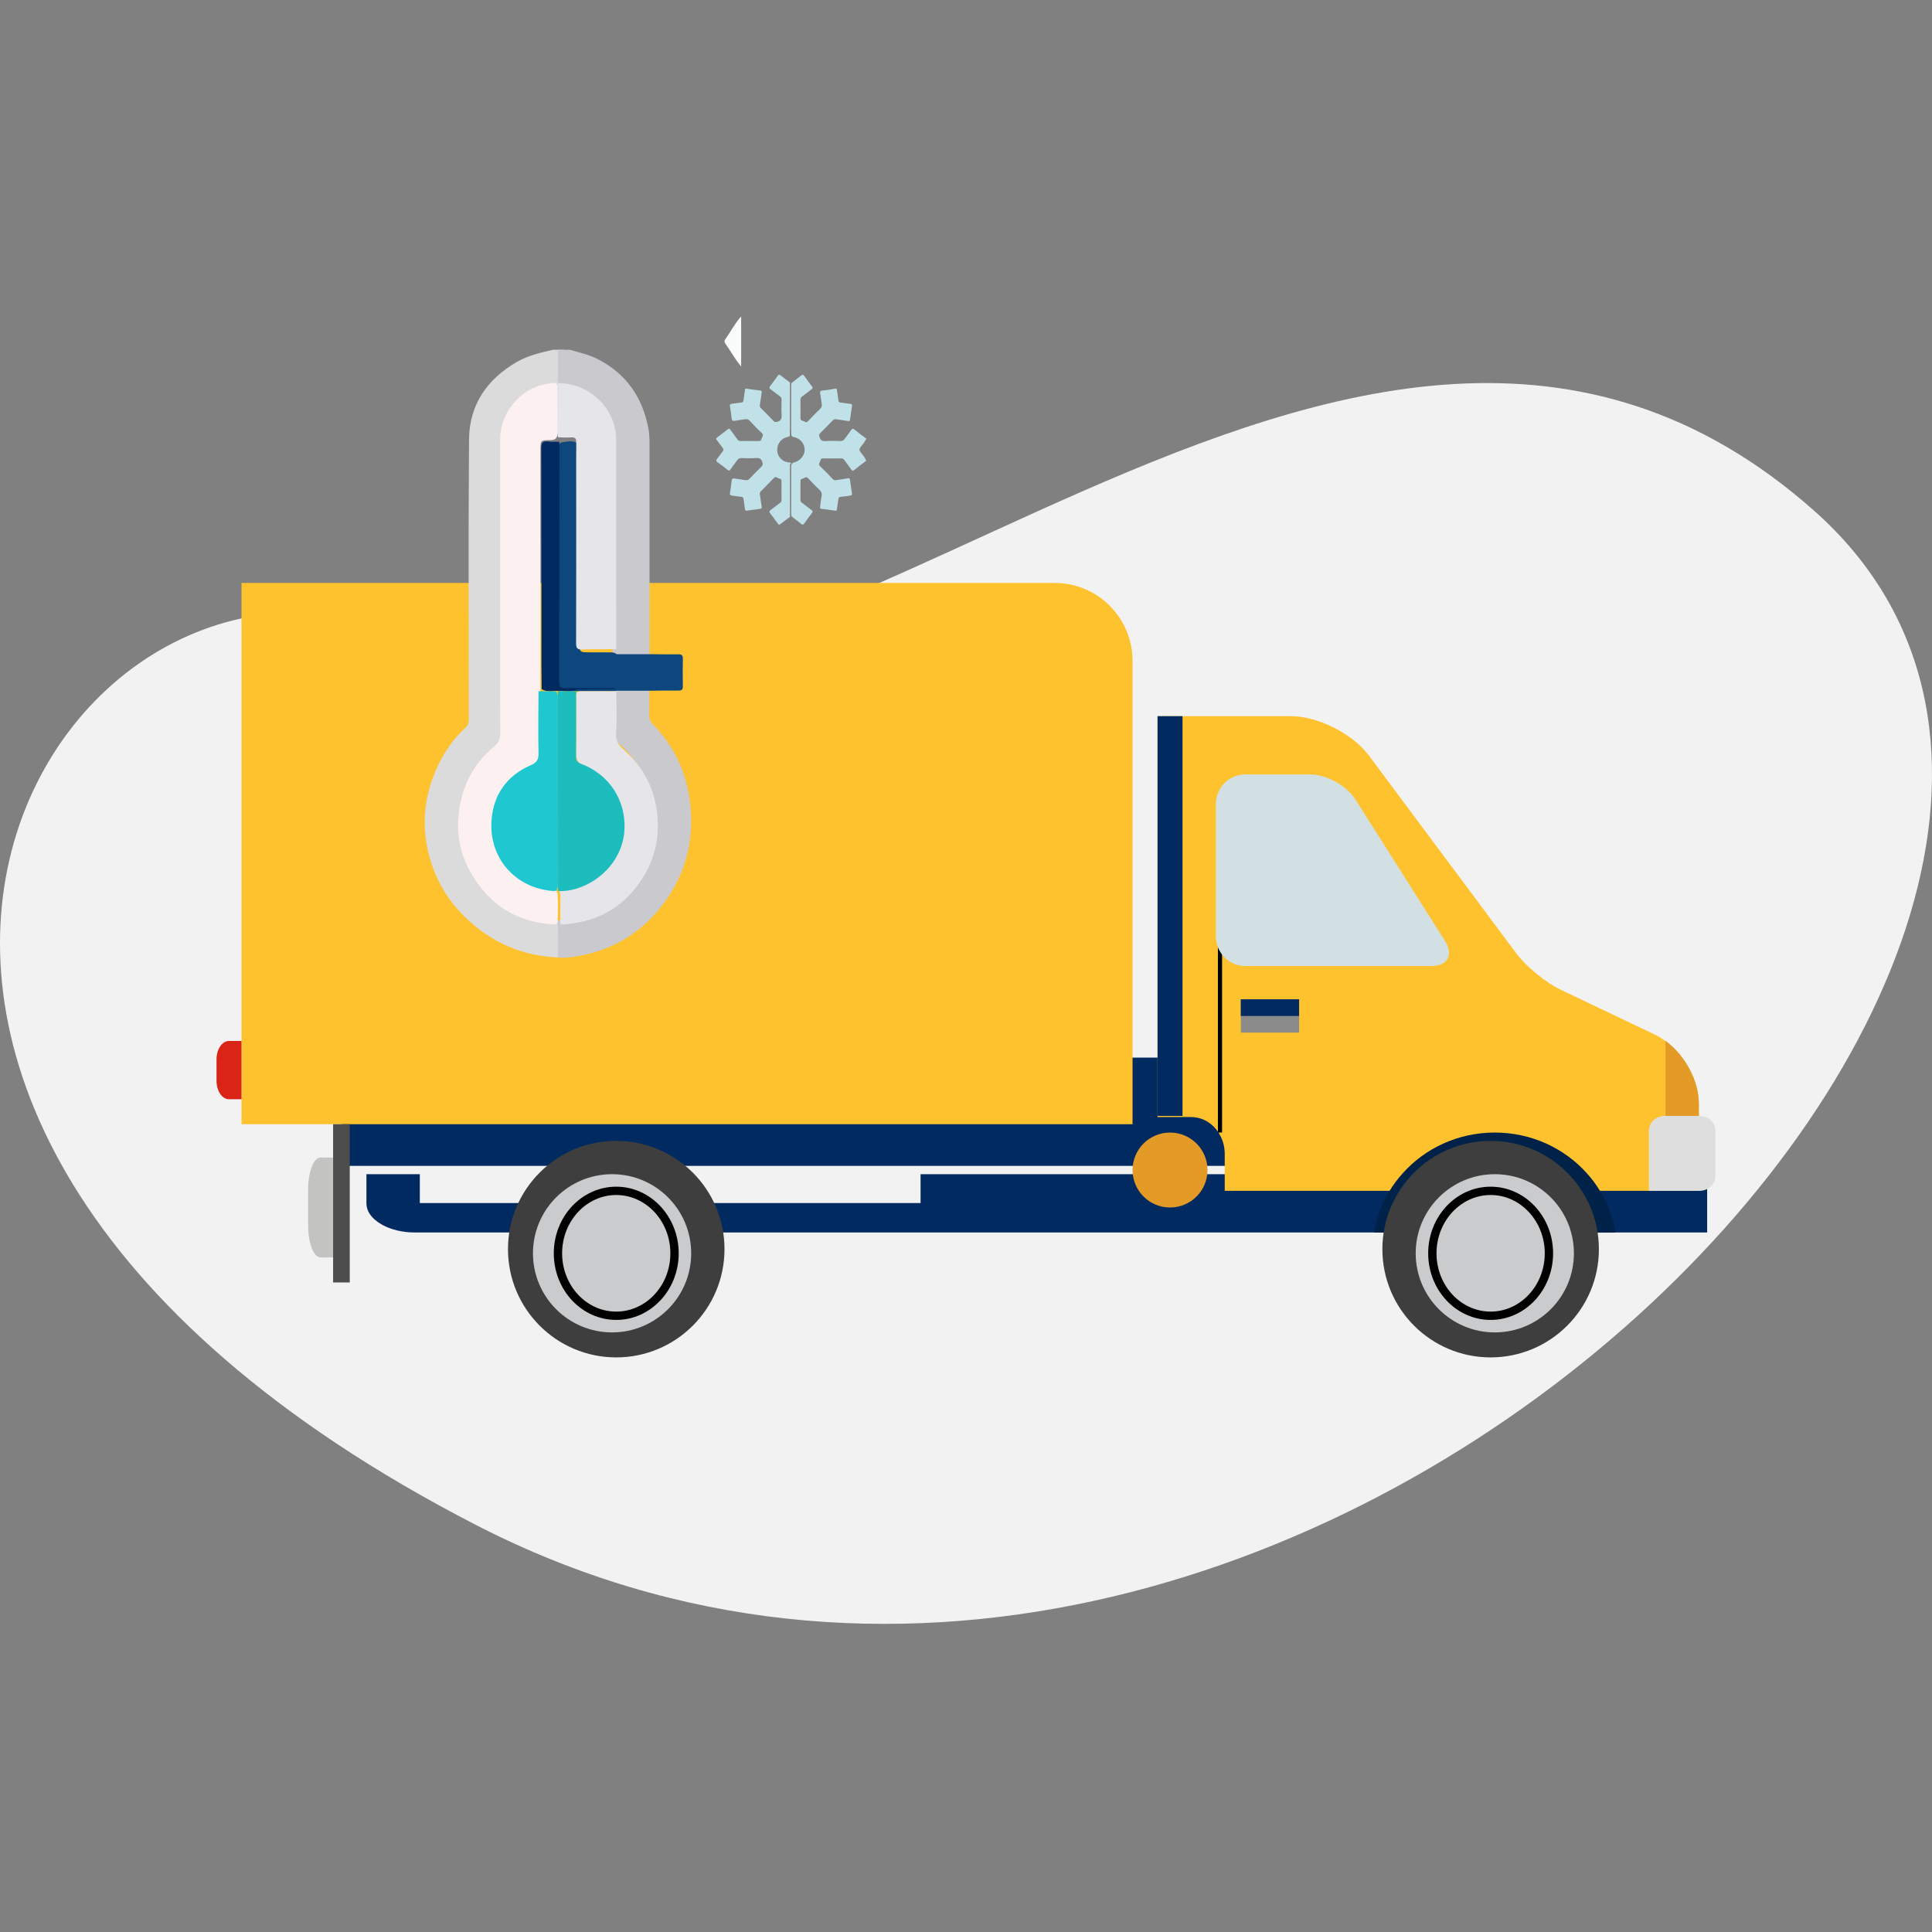 <?xml version="1.0" encoding="UTF-8"?>
<svg width="232px" height="232px" viewBox="0 0 232 232" version="1.1" xmlns="http://www.w3.org/2000/svg" xmlns:xlink="http://www.w3.org/1999/xlink">
    <rect x="0" y="0" width="232" height="232" fill="#808080" stroke="none"/>
    <title>atoms/img/ilustraciones/big/correos_frío</title>
    <g id="atoms/img/ilustraciones/big/correos_frío" stroke="none" stroke-width="1" fill="none" fill-rule="evenodd">
        <g id="Group-40" transform="translate(0, 38)">
            <g id="Group-3" transform="translate(0, 8)" fill="#F3F2F2">
                <path d="M51.268,31.225 C7.608,9.74 -40.71,86.717 57.135,137.112 C154.981,187.508 273.216,64.412 217.835,15.322 C162.455,-33.768 94.927,52.709 51.268,31.225" id="Fill-1"></path>
            </g>
            <polygon id="Fill-4" fill="#012A60" points="41 102 192 102 192 89 41 89"></polygon>
            <path d="M29,32 L29,97 L136,97 L136,41.37 C136,36.171 131.791,32 126.648,32 L29,32 Z" id="Fill-6" fill="#FDC22E"></path>
            <path d="M44,103 L44,106.489 C44,106.955 44.141,107.4 44.419,107.8 C44.743,108.287 45.273,108.733 45.918,109.09 C46.94,109.645 48.304,110 49.809,110 L205,110 L205,103 L110.544,103 L110.544,106.466 L50.413,106.466 L50.413,103 L44,103 Z" id="Fill-7" fill="#012A60"></path>
            <path d="M139,48 L139,96.141 L143.036,96.141 C143.933,96.141 144.752,96.459 145.416,96.988 C145.896,97.378 146.299,97.877 146.58,98.464 C146.897,99.092 147.069,99.812 147.069,100.57 L147.069,105 L204,105 L204,94.663 C204,91.826 202.217,88.6 199.832,86.89 L199.812,86.89 C199.471,86.631 199.102,86.418 198.728,86.241 L187.353,80.82 C185.601,79.979 183.241,78.041 182.079,76.481 L164.372,52.714 C162.434,50.116 158.25,48 155.031,48 L139,48 Z" id="Fill-8" fill="#FDC22E"></path>
            <line x1="146.5" y1="58" x2="146.5" y2="98" id="Stroke-9" stroke="#000000" stroke-width="0.5"></line>
            <path d="M146,58.585 L146,74.415 C146,76.397 147.574,78 149.5,78 L171.923,78 C172.215,78 172.486,77.962 172.716,77.902 C174.03,77.576 174.4,76.41 173.523,74.996 L162.769,58.006 C161.723,56.347 159.293,55 157.363,55 L149.5,55 C149.125,55 148.747,55.057 148.417,55.178 C147.653,55.428 147.001,55.945 146.568,56.627 C146.213,57.185 146,57.853 146,58.585" id="Fill-10" fill="#D2E0E3"></path>
            <path d="M27.501,94 C26.668,94 26,93.005 26,91.775 L26,89.227 C26,87.996 26.668,87 27.501,87 L29,87 L29,94 L27.501,94 Z" id="Fill-11" fill="#DA2415"></path>
            <path d="M37,104.809 L37,109.193 C37,111.3 37.67,113 38.502,113 L40,113 L40,101 L38.502,101 C37.67,101 37,102.703 37,104.809" id="Fill-12" fill="#C3C4C1"></path>
            <path d="M204.066,105 L198,105 L198,97.797 C198,96.803 198.864,96 199.929,96 L204.066,96 C205.138,96 206,96.803 206,97.797 L206,103.202 C206,104.19 205.138,105 204.066,105" id="Fill-13" fill="#DEDEDE"></path>
            <path d="M165,110 L194,110 C193.7,108.225 193.075,106.559 192.172,105.066 C191.692,104.279 191.156,103.548 190.531,102.865 C187.847,99.879 183.892,98 179.499,98 C175.095,98 171.145,99.879 168.466,102.865 C167.847,103.548 167.296,104.279 166.824,105.066 C165.924,106.559 165.299,108.225 165,110" id="Fill-14" fill="#002148"></path>
            <path d="M192,112 C192,119.179 186.177,125 178.999,125 C171.821,125 166,119.179 166,112 C166,104.821 171.821,99 178.999,99 C186.177,99 192,104.821 192,112" id="Fill-15" fill="#3E3E3E"></path>
            <path d="M189,112.501 C189,117.745 184.75,122 179.5,122 C174.257,122 170,117.745 170,112.501 C170,107.254 174.257,103 179.5,103 C184.75,103 189,107.254 189,112.501" id="Fill-16" fill="#CACBCD"></path>
            <path d="M186,112.502 C186,116.643 182.86,120 179,120 C175.135,120 172,116.643 172,112.502 C172,108.363 175.135,105 179,105 C182.86,105 186,108.363 186,112.502 Z" id="Stroke-17" stroke="#000000"></path>
            <polygon id="Fill-18" fill="#4D4D4D" points="40 116 42 116 42 97 40 97"></polygon>
            <path d="M87,112 C87,119.179 81.176,125 73.999,125 C66.819,125 61,119.179 61,112 C61,104.821 66.819,99 73.999,99 C81.176,99 87,104.821 87,112" id="Fill-19" fill="#3E3E3E"></path>
            <path d="M83,112.501 C83,117.745 78.747,122 73.499,122 C68.255,122 64,117.745 64,112.501 C64,107.254 68.255,103 73.499,103 C78.747,103 83,107.254 83,112.501" id="Fill-20" fill="#CACBCD"></path>
            <path d="M81,112.502 C81,116.643 77.859,120 73.997,120 C70.136,120 67,116.643 67,112.502 C67,108.363 70.136,105 73.997,105 C77.859,105 81,108.363 81,112.502 Z" id="Stroke-21" stroke="#000000"></path>
            <path d="M145,102.499 C145,104.984 142.987,107 140.501,107 C138.014,107 136,104.984 136,102.499 C136,100.012 138.014,98 140.501,98 C142.987,98 145,100.012 145,102.499" id="Fill-22" fill="#E49A26"></path>
            <path d="M204,94.448 L204,96 L200,96 L200,87 L200.014,87 C202.297,88.638 204,91.731 204,94.448" id="Fill-23" fill="#E49A26"></path>
            <polygon id="Fill-24" fill="#012A60" points="139 96 142 96 142 48 139 48"></polygon>
            <polygon id="Fill-25" fill="#8B8B8B" points="149 86 156 86 156 82 149 82"></polygon>
            <polygon id="Fill-26" fill="#012A60" points="149 84 156 84 156 82 149 82"></polygon>
            <path d="M89,6 C88.279,5.175 87.762,4.169 87.113,3.281 C86.968,3.083 86.959,2.913 87.108,2.709 C87.757,1.822 88.259,0.803 89,0 L89,6 Z" id="Fill-27" fill="#FAFCFC"></path>
            <path d="M67.733,77 C63.444,76.965 59.713,75.577 56.52,72.756 C53.574,70.154 51.815,66.946 51.197,63.157 C50.699,60.096 51.158,57.131 52.432,54.286 C53.268,52.419 54.398,50.749 55.928,49.354 C56.282,49.031 56.295,48.669 56.295,48.259 C56.291,37.097 56.231,25.935 56.323,14.773 C56.357,10.652 58.445,7.54 62.108,5.438 C63.447,4.67 64.927,4.345 66.407,4 L67.726,4 C67.803,4.092 67.889,4.189 67.895,4.309 C67.962,5.603 68.077,6.898 67.829,8.187 C67.468,8.606 66.93,8.504 66.469,8.597 C63.601,9.179 61.435,11.314 60.967,14.05 C60.895,14.476 60.903,14.903 60.903,15.33 C60.902,26.736 60.891,38.142 60.92,49.547 C60.923,50.567 60.595,51.253 59.801,51.931 C54.015,56.869 54.294,65.428 60.338,70.038 C62.28,71.519 64.499,72.298 66.943,72.516 C67.253,72.544 67.589,72.512 67.814,72.798 C68.004,74.203 68.145,75.607 67.733,77" id="Fill-28" fill="#DBDBDB"></path>
            <path d="M67,8.323 C67,6.882 67,5.441 67,4 L68.41,4 C69.526,4.325 70.664,4.561 71.719,5.094 C75.135,6.821 77.129,9.624 77.856,13.414 C78.011,14.22 78,15.031 78,15.846 C77.998,24.144 77.998,32.443 77.998,40.741 C77.934,40.814 77.859,40.889 77.769,40.895 C76.446,40.985 75.122,41.105 73.805,40.828 C73.446,40.45 73.561,39.971 73.56,39.529 C73.553,31.537 73.555,23.546 73.555,15.554 C73.555,13.536 72.904,11.795 71.461,10.388 C70.517,9.468 69.409,8.884 68.117,8.663 C67.772,8.604 67.415,8.583 67.093,8.417 C67.062,8.386 67.031,8.355 67,8.323" id="Fill-29" fill="#C9C9CE"></path>
            <path d="M104,17.343 C103.526,17.706 103.043,18.059 102.581,18.438 C102.41,18.579 102.336,18.543 102.222,18.38 C101.956,17.999 101.666,17.635 101.397,17.256 C101.297,17.116 101.194,17.043 101.013,17.046 C100.294,17.056 99.577,17.055 98.859,17.047 C98.677,17.045 98.554,17.083 98.526,17.287 C98.494,17.516 98.185,17.701 98.48,17.982 C99.006,18.479 99.504,19.006 100.005,19.529 C100.12,19.649 100.232,19.685 100.393,19.658 C100.878,19.577 101.367,19.519 101.851,19.432 C102.01,19.403 102.045,19.458 102.065,19.594 C102.144,20.157 102.226,20.719 102.312,21.282 C102.339,21.463 102.226,21.492 102.097,21.51 C101.731,21.56 101.366,21.63 100.999,21.652 C100.77,21.665 100.69,21.757 100.665,21.973 C100.621,22.357 100.545,22.737 100.506,23.122 C100.487,23.294 100.459,23.356 100.264,23.323 C99.725,23.232 99.18,23.162 98.636,23.1 C98.434,23.077 98.471,22.945 98.485,22.829 C98.534,22.434 98.571,22.035 98.654,21.647 C98.728,21.301 98.663,21.051 98.396,20.804 C97.931,20.376 97.494,19.913 97.061,19.451 C96.912,19.293 96.792,19.248 96.609,19.379 C96.52,19.442 96.407,19.481 96.299,19.504 C96.146,19.537 96.119,19.628 96.12,19.772 C96.126,20.525 96.126,21.279 96.119,22.032 C96.119,22.185 96.165,22.279 96.29,22.368 C96.673,22.646 97.04,22.945 97.42,23.228 C97.578,23.345 97.647,23.433 97.489,23.627 C97.167,24.021 96.872,24.44 96.579,24.857 C96.462,25.024 96.372,25.048 96.208,24.912 C95.852,24.617 95.479,24.343 95.114,24.06 C94.987,23.932 95.008,23.766 95.008,23.609 C95.004,21.788 95.004,19.967 95.007,18.146 C95.008,17.966 94.995,17.778 95.136,17.633 C95.233,17.548 95.358,17.534 95.476,17.498 C96.144,17.292 96.646,16.628 96.624,15.98 C96.6,15.257 96.119,14.674 95.398,14.502 C95.231,14.463 95.058,14.446 95.026,14.224 C94.98,13.39 95.011,12.556 95.006,11.723 C95,10.638 95.002,9.553 95.007,8.468 C95.008,8.289 94.973,8.098 95.11,7.945 C95.485,7.656 95.862,7.37 96.232,7.074 C96.367,6.966 96.45,6.972 96.555,7.119 C96.864,7.553 97.179,7.984 97.508,8.403 C97.634,8.565 97.591,8.647 97.448,8.753 C97.068,9.035 96.7,9.335 96.316,9.612 C96.173,9.716 96.116,9.823 96.118,10.004 C96.129,10.724 96.13,11.444 96.118,12.163 C96.115,12.364 96.159,12.485 96.365,12.527 C96.462,12.547 96.565,12.583 96.644,12.641 C96.811,12.765 96.912,12.698 97.037,12.566 C97.507,12.075 97.977,11.583 98.469,11.116 C98.668,10.928 98.718,10.733 98.676,10.481 C98.611,10.088 98.557,9.693 98.493,9.3 C98.455,9.061 98.46,8.91 98.782,8.889 C99.282,8.856 99.78,8.759 100.276,8.671 C100.447,8.64 100.484,8.69 100.503,8.852 C100.55,9.259 100.631,9.662 100.673,10.069 C100.694,10.277 100.801,10.33 100.974,10.35 C101.351,10.394 101.727,10.452 102.106,10.494 C102.254,10.51 102.336,10.559 102.311,10.727 C102.229,11.279 102.144,11.83 102.073,12.382 C102.048,12.566 101.98,12.588 101.809,12.556 C101.358,12.474 100.902,12.423 100.449,12.354 C100.275,12.327 100.132,12.335 99.994,12.483 C99.495,13.008 98.988,13.526 98.471,14.034 C98.33,14.172 98.363,14.278 98.402,14.449 C98.504,14.896 98.763,14.988 99.174,14.962 C99.756,14.927 100.341,14.94 100.924,14.96 C101.167,14.968 101.315,14.881 101.448,14.685 C101.684,14.338 101.961,14.019 102.186,13.665 C102.341,13.422 102.46,13.46 102.647,13.612 C103.023,13.919 103.413,14.209 103.798,14.503 C103.858,14.548 103.906,14.625 104,14.602 L104,14.738 C103.83,15.086 103.585,15.38 103.349,15.679 C103.176,15.9 103.156,16.071 103.341,16.303 C103.585,16.607 103.845,16.905 104,17.274 L104,17.343 Z" id="Fill-30" fill="#C1E1E9"></path>
            <path d="M94.858,7.927 C94.854,10.066 94.85,12.205 94.846,14.344 C94.743,14.475 94.585,14.464 94.448,14.502 C93.747,14.694 93.279,15.383 93.334,16.141 C93.387,16.873 93.959,17.456 94.692,17.526 C94.801,17.536 94.921,17.516 95,17.625 C94.842,17.713 94.86,17.863 94.86,18.012 C94.862,20.031 94.862,22.049 94.862,24.067 C94.483,24.352 94.097,24.629 93.727,24.925 C93.584,25.04 93.506,25.021 93.406,24.881 C93.101,24.456 92.797,24.03 92.472,23.622 C92.328,23.439 92.392,23.355 92.542,23.245 C92.914,22.968 93.274,22.675 93.65,22.404 C93.793,22.301 93.853,22.192 93.851,22.01 C93.84,21.278 93.838,20.546 93.851,19.814 C93.855,19.616 93.791,19.522 93.612,19.473 C93.493,19.442 93.376,19.393 93.27,19.329 C93.14,19.25 93.054,19.278 92.95,19.384 C92.423,19.931 91.891,20.473 91.354,21.011 C91.243,21.121 91.224,21.227 91.248,21.377 C91.329,21.873 91.389,22.371 91.466,22.867 C91.489,23.015 91.441,23.078 91.3,23.097 C90.777,23.167 90.255,23.239 89.733,23.315 C89.561,23.34 89.469,23.308 89.45,23.098 C89.416,22.723 89.336,22.353 89.295,21.979 C89.271,21.768 89.209,21.664 88.973,21.65 C88.616,21.63 88.262,21.55 87.906,21.51 C87.669,21.483 87.623,21.373 87.664,21.144 C87.744,20.695 87.803,20.242 87.85,19.788 C87.877,19.533 87.943,19.403 88.236,19.463 C88.653,19.547 89.08,19.579 89.5,19.656 C89.711,19.694 89.857,19.646 90.006,19.487 C90.482,18.985 90.968,18.492 91.46,18.008 C91.611,17.859 91.618,17.742 91.559,17.533 C91.435,17.091 91.194,16.968 90.756,17.002 C90.176,17.048 89.588,17.023 89.004,17.008 C88.787,17.003 88.651,17.081 88.529,17.257 C88.269,17.63 87.983,17.984 87.725,18.357 C87.613,18.52 87.542,18.57 87.366,18.423 C86.984,18.105 86.586,17.805 86.18,17.519 C85.99,17.384 85.962,17.281 86.114,17.095 C86.343,16.815 86.537,16.503 86.772,16.226 C86.923,16.048 86.9,15.925 86.766,15.758 C86.525,15.457 86.309,15.135 86.07,14.832 C85.969,14.704 85.974,14.633 86.107,14.535 C86.544,14.213 86.976,13.885 87.399,13.545 C87.533,13.438 87.599,13.462 87.69,13.589 C87.969,13.976 88.265,14.351 88.537,14.743 C88.647,14.899 88.764,14.965 88.954,14.962 C89.663,14.952 90.371,14.952 91.079,14.962 C91.275,14.964 91.401,14.92 91.442,14.706 C91.487,14.467 91.778,14.268 91.462,13.981 C90.961,13.524 90.493,13.026 90.029,12.529 C89.861,12.35 89.694,12.299 89.463,12.341 C89.043,12.417 88.618,12.462 88.198,12.534 C87.988,12.571 87.891,12.503 87.864,12.285 C87.801,11.775 87.731,11.266 87.651,10.76 C87.618,10.545 87.735,10.507 87.895,10.486 C88.262,10.438 88.628,10.375 88.997,10.342 C89.19,10.325 89.266,10.25 89.287,10.054 C89.333,9.646 89.409,9.242 89.457,8.834 C89.475,8.682 89.522,8.648 89.67,8.672 C90.214,8.757 90.759,8.83 91.304,8.897 C91.454,8.917 91.49,8.979 91.467,9.123 C91.391,9.62 91.333,10.119 91.249,10.614 C91.219,10.782 91.258,10.89 91.373,11.006 C91.894,11.527 92.415,12.049 92.921,12.585 C93.06,12.731 93.16,12.684 93.326,12.647 C93.801,12.539 93.882,12.249 93.855,11.809 C93.819,11.216 93.839,10.62 93.851,10.025 C93.854,9.823 93.8,9.689 93.63,9.569 C93.252,9.302 92.895,9.004 92.521,8.731 C92.367,8.62 92.349,8.535 92.469,8.379 C92.782,7.975 93.085,7.562 93.38,7.145 C93.495,6.983 93.582,6.947 93.752,7.086 C94.11,7.38 94.488,7.649 94.858,7.927" id="Fill-31" fill="#C1E1E9"></path>
            <path d="M67.007,76.97 L67,72.632 C67.027,72.604 67.055,72.577 67.081,72.549 C67.857,72.369 68.653,72.315 69.433,72.151 C74.33,71.115 78.056,66.782 78.499,61.638 C78.856,57.509 77.459,54.121 74.467,51.412 C73.842,50.845 73.499,50.264 73.543,49.366 C73.614,47.946 73.555,46.519 73.567,45.095 C73.57,44.745 73.504,44.353 73.885,44.124 C75.124,43.919 76.367,44.021 77.608,44.06 C77.747,44.064 77.875,44.132 77.97,44.248 C77.97,45.477 77.982,46.708 77.964,47.936 C77.958,48.325 78.056,48.616 78.331,48.896 C80.865,51.469 82.396,54.608 82.847,58.211 C83.477,63.239 82.16,67.712 78.85,71.534 C76.337,74.435 73.192,76.119 69.516,76.79 C68.697,76.94 67.853,77.057 67.007,76.97" id="Fill-32" fill="#C9C9CE"></path>
            <path d="M78.3,44.942 C76.882,44.943 75.464,44.943 74.045,44.944 C73.999,44.954 73.954,44.963 73.907,44.973 C71.901,45.027 69.895,44.981 67.888,44.998 C67.291,45.003 67.021,44.729 67.014,44.151 C67.011,43.892 67.005,43.634 67.005,43.376 C67.005,34.469 67.005,25.565 67.008,16.659 C67.008,16.238 66.959,15.811 67.108,15.401 C67.149,15.314 67.211,15.245 67.292,15.193 C67.357,15.165 67.419,15.13 67.49,15.117 C69.277,14.798 69.594,15.056 69.594,16.837 C69.594,24.106 69.594,31.377 69.594,38.647 C69.594,38.835 69.593,39.023 69.594,39.212 C69.6,40.306 69.621,40.328 70.691,40.333 C71.495,40.336 72.299,40.328 73.103,40.337 C73.431,40.34 73.771,40.317 74.046,40.556 C75.465,40.557 76.883,40.558 78.301,40.558 C79.36,40.567 80.419,40.592 81.477,40.577 C81.879,40.572 82.008,40.7 82,41.098 C81.977,42.199 81.976,43.301 82,44.402 C82.008,44.801 81.878,44.929 81.477,44.923 C80.419,44.908 79.359,44.933 78.3,44.942" id="Fill-33" fill="#0E477E"></path>
            <path d="M66.772,73 C62.306,72.874 58.913,70.845 56.605,66.92 C55.406,64.881 54.862,62.644 55.03,60.282 C55.277,56.794 56.659,53.857 59.35,51.634 C59.824,51.242 60.072,50.806 60.07,50.115 C60.045,38.311 60.052,26.506 60.052,14.702 C60.053,11.603 62.471,8.682 65.46,8.142 C65.897,8.063 66.327,7.977 66.772,8.006 C66.994,8.258 66.994,8.571 66.994,8.881 C67.002,10.498 67.002,12.115 66.994,13.732 C66.992,14.039 67.002,14.356 66.764,14.6 L66.778,14.64 C66.478,14.886 66.119,14.839 65.773,14.852 C64.969,14.884 64.92,14.936 64.901,15.777 C64.894,16.063 64.898,16.351 64.898,16.638 C64.89,25.968 64.915,35.297 64.888,44.625 C64.833,47.135 64.85,49.647 64.881,52.158 C64.892,53.039 64.634,53.526 63.81,53.902 C59.57,55.837 58.017,60.694 60.305,64.842 C61.313,66.671 62.873,67.835 64.859,68.385 C65.443,68.547 66.059,68.553 66.629,68.786 C66.845,68.926 66.946,69.142 66.959,69.388 C67.015,70.441 67.009,71.495 66.963,72.547 C66.955,72.719 66.882,72.87 66.772,73 Z" id="Fill-34" fill="#FCF0F1"></path>
            <path d="M67,14.515 C67.002,12.344 67.005,10.172 67.008,8 C70.841,8.022 73.995,11.09 73.997,14.816 C74.002,23.197 73.999,31.578 73.999,39.958 C72.642,39.967 71.285,39.943 69.93,39.998 C69.306,40.023 69.177,39.815 69.178,39.241 C69.199,32.977 69.191,26.713 69.191,20.449 C69.191,18.677 69.178,16.904 69.201,15.131 C69.207,14.679 69.09,14.493 68.598,14.526 C68.068,14.561 67.533,14.522 67,14.515" id="Fill-35" fill="#E5E5EA"></path>
            <path d="M67.284,72.989 C67.284,71.863 67.277,70.738 67.288,69.613 C67.291,69.319 67.277,69.053 67,68.883 C67.066,68.77 67.174,68.724 67.292,68.696 C70.678,68.556 73.032,66.863 74.302,63.708 C75.773,60.05 73.922,55.604 70.315,54.092 C69.457,53.732 69.154,53.255 69.177,52.337 C69.231,50.203 69.186,48.066 69.202,45.931 C69.204,45.604 69.076,45.197 69.513,45.004 C71.011,45.022 72.509,44.969 74.006,45.032 L74.013,45.079 C74.013,46.737 74.102,48.402 73.98,50.052 C73.907,51.042 74.375,51.562 75.001,52.117 C77.303,54.164 78.614,56.724 78.931,59.833 C79.263,63.079 78.392,65.954 76.433,68.49 C74.542,70.939 72.045,72.373 69.016,72.847 C68.441,72.937 67.868,73.034 67.284,72.989" id="Fill-36" fill="#E5E5EA"></path>
            <path d="M74,44.72 C72.433,44.737 70.865,44.754 69.298,44.771 C68.617,45.159 67.879,44.922 67.166,44.969 C66.456,44.913 65.711,45.18 65.041,44.748 C65.032,43.806 65.016,42.864 65.016,41.921 C65.014,33.222 65.022,24.524 65,15.825 C64.999,15.183 65.156,14.934 65.817,15.015 C66.262,15.07 66.718,15.036 67.168,15.042 C67.166,24.679 67.167,34.315 67.15,43.951 C67.15,44.473 67.291,44.645 67.829,44.636 C69.632,44.605 71.436,44.622 73.239,44.628 C73.494,44.629 73.763,44.555 74,44.72" id="Fill-37" fill="#012A60"></path>
            <path d="M64.667,45 L66.766,45.019 C67.013,45.292 66.996,45.635 66.997,45.966 C67.001,53.317 67.001,60.667 66.996,68.018 C66.996,68.349 67.019,68.693 66.772,68.968 C66.675,68.978 66.579,68.989 66.483,69 C61.908,68.698 58.654,65.043 59.03,60.422 C59.279,57.351 60.912,55.121 63.721,53.895 C64.43,53.586 64.685,53.251 64.666,52.449 C64.609,49.967 64.659,47.483 64.667,45" id="Fill-38" fill="#1FC7D1"></path>
            <path d="M67.006,68.982 C67.005,60.988 67.002,52.994 67,45 C67.727,45.002 68.454,45.003 69.181,45.005 C69.181,47.615 69.193,50.225 69.17,52.835 C69.165,53.312 69.297,53.536 69.771,53.716 C73.159,55.004 75.153,58.052 74.991,61.619 C74.844,64.846 72.453,67.759 69.154,68.73 C68.453,68.936 67.74,69.046 67.006,68.982" id="Fill-39" fill="#1DBDBD"></path>
        </g>
    </g>
</svg>